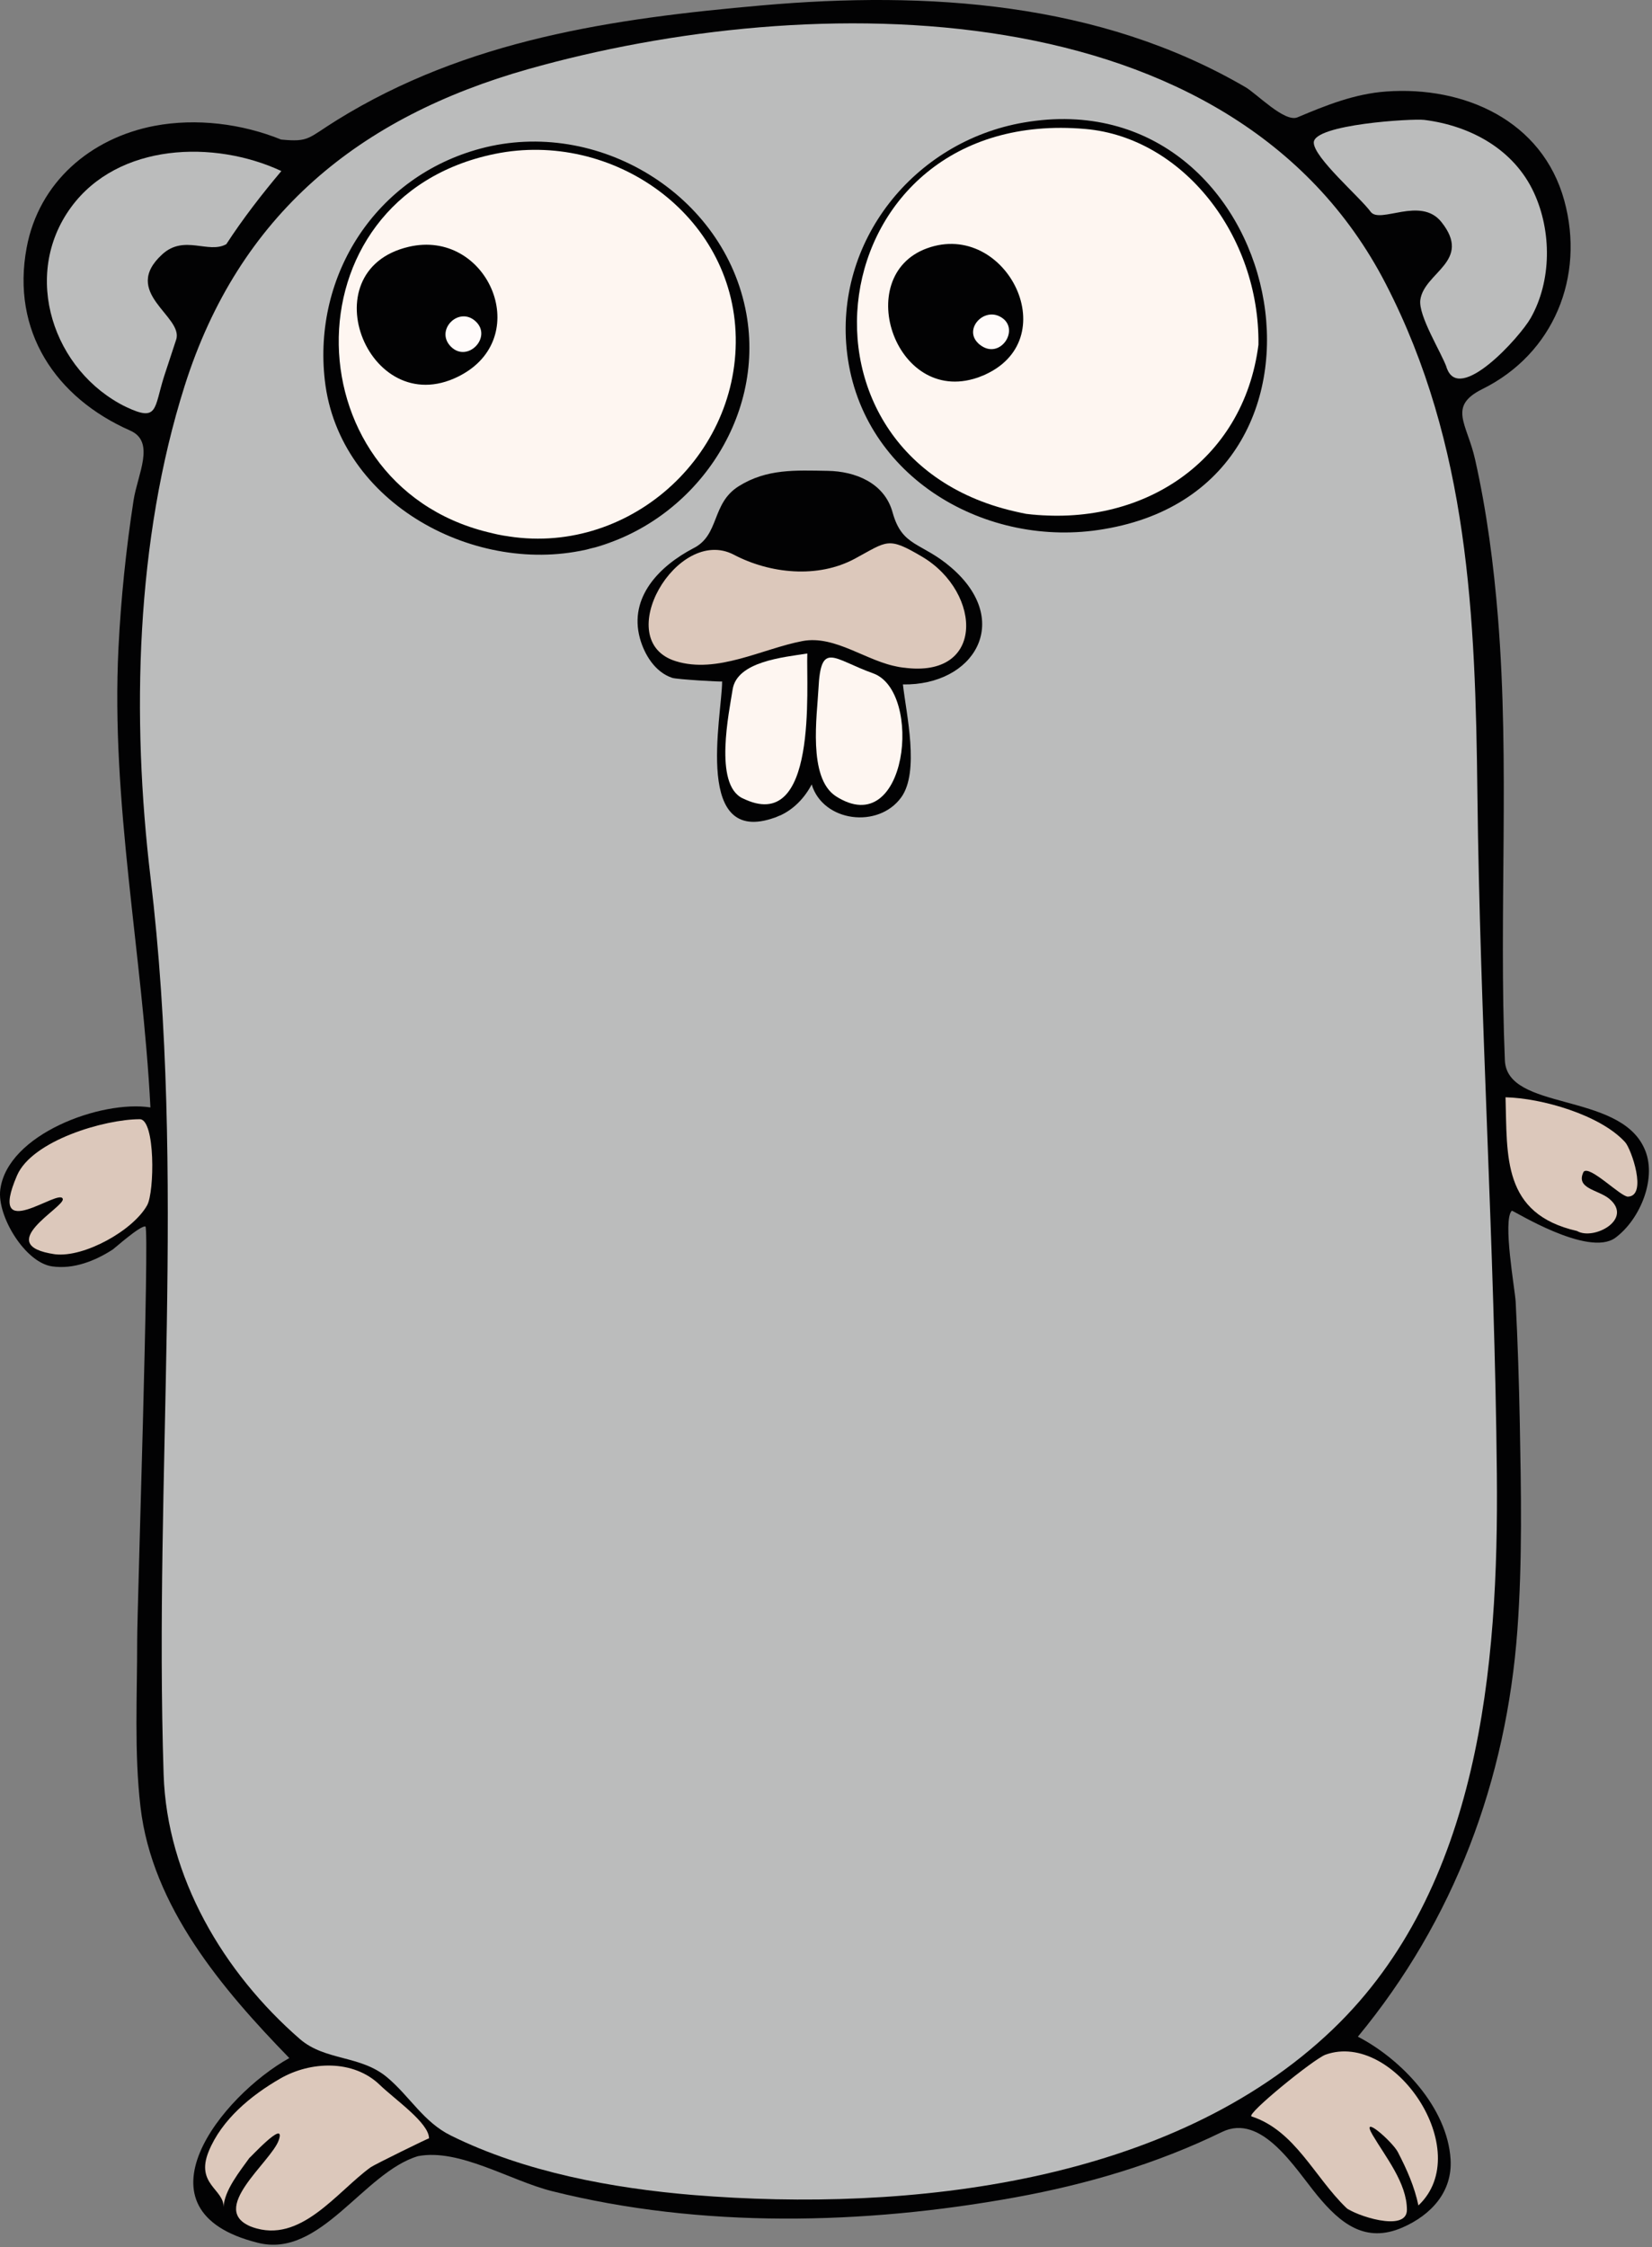 <?xml version="1.0" encoding="UTF-8" standalone="no"?><!DOCTYPE svg PUBLIC "-//W3C//DTD SVG 1.1//EN" "http://www.w3.org/Graphics/SVG/1.1/DTD/svg11.dtd"><svg width="100%" height="100%" viewBox="0 0 336 457" version="1.1" xmlns="http://www.w3.org/2000/svg" xmlns:xlink="http://www.w3.org/1999/xlink" xml:space="preserve" xmlns:serif="http://www.serif.com/" style="fill-rule:evenodd;clip-rule:evenodd;stroke-linejoin:round;stroke-miterlimit:2;"><rect x="0" y="0" width="336" height="457" fill="#808080" stroke="none"/><path d="M52.381,456.087c-26.133,-6.524 -7.261,-29.924 6.463,-37.55c-13.611,-13.991 -27.908,-30.805 -30.269,-51.058c-1.301,-11.157 -0.661,-22.777 -0.673,-33.981c-0.006,-6.132 2.557,-83.908 1.666,-84.078c-1.065,-0.205 -6.27,4.448 -6.609,4.668c-3.598,2.335 -7.992,4.084 -12.371,3.449c-5.51,-0.798 -11.214,-10.268 -10.532,-15.596c1.447,-11.312 20.588,-18.271 30.541,-16.728c-1.611,-31.317 -8.061,-61.913 -6.5,-93.43c0.497,-10.038 1.535,-20.048 3.061,-29.981c0.825,-5.365 4.521,-11.946 -0.669,-14.234c-15.227,-6.713 -24.238,-20.252 -21.065,-37.213c2.489,-13.307 12.991,-22.271 26.009,-24.761c8.489,-1.602 17.761,-0.45 25.739,2.786c5.762,0.555 5.415,-0.268 11.292,-3.915c26.483,-16.431 56.178,-20.706 86.558,-23.373c33.579,-2.948 68.534,-0.724 98.287,16.632c2.344,1.367 7.982,7.238 10.587,6.139c5.852,-2.468 11.611,-4.781 18.021,-5.251c15.813,-1.159 31.789,5.849 36.256,22.217c4.201,15.395 -2.116,31.11 -16.7,38.305c-7.064,3.532 -3.098,6.997 -1.463,14.256c2.386,10.596 3.793,21.426 4.667,32.244c2.418,29.91 0.153,60.045 1.4,89.996c0.429,10.324 23.102,6.417 28.322,17.828c2.772,5.842 -0.716,14.479 -5.847,18.26c-5.527,4.073 -20.903,-5.66 -21.062,-5.501c-1.915,1.906 0.642,16.007 0.78,18.496c0.426,8.214 0.685,16.437 0.843,24.66c0.266,13.967 0.532,28.064 -0.482,42.009c-2.234,30.735 -12.9,59.143 -32.451,82.809c8.919,4.622 18.191,14.445 18.85,24.914c0.419,6.653 -3.969,11.35 -9.77,13.886c-7.585,3.317 -12.666,-0.869 -17.291,-6.466c-4.565,-5.525 -11.347,-16.896 -19.437,-12.952c-13.324,6.496 -27.494,10.652 -42.06,13.3c-30.69,5.579 -63.794,6.347 -94.209,-1.272c-8.472,-2.122 -18.809,-8.714 -27.234,-7.119c-11.136,3.326 -19.873,20.928 -32.648,17.605c-0.891,-0.222 2.786,0.725 0,0" style="fill:#020203;fill-rule:nonzero;"/><g id="grey"><path d="M224.534,107.6c54.497,-9.082 36.721,-91.861 -16.324,-82.677c-22.308,3.842 -38.69,24.231 -35.904,47.005c3.09,25.252 28.442,39.768 52.228,35.672c7.688,-1.281 -8.413,1.449 0,0m-104.406,3.956c20.832,-5.316 35.544,-26.306 31.672,-47.766c-4.39,-24.327 -30.321,-39.928 -54.054,-33.577c-21.221,5.679 -34.129,25.645 -31.68,47.143c2.863,25.136 30.999,40.022 54.062,34.2c18.775,-4.791 -11.477,2.897 0,0m38.33,54.376c2.897,-1.242 5.188,-3.643 6.63,-6.407c2.315,7.66 13.583,9.058 18.219,2.618c3.749,-5.208 1.032,-16.844 0.334,-22.953c14.436,0.249 22.433,-12.833 9.909,-23.699c-6.135,-5.323 -10.045,-4.155 -12.011,-11.3c-1.659,-6.032 -7.648,-8.349 -13.18,-8.437c-6.57,-0.104 -12.375,-0.46 -18.103,3.122c-5.618,3.514 -3.839,9.926 -9.235,12.624c-6.869,3.598 -13.14,9.92 -10.88,18.267c0.905,3.34 3.101,6.939 6.589,8.085c0.887,0.311 10.14,0.858 10.14,0.725c0,7.029 -6.156,34.602 11.588,27.355c2.341,-1.003 -3.955,1.615 0,0m-17.382,280.459c-16.528,-1.365 -34.384,-4.675 -49.361,-12.091c-5.579,-2.746 -8.335,-7.946 -12.961,-11.831c-5.418,-4.552 -12.558,-3.327 -17.737,-7.779c-15.606,-13.56 -27.064,-33.005 -27.737,-53.824c-1.972,-61.048 4.588,-121.69 -2.662,-182.398c-3.891,-32.584 -3.03,-68.523 6.938,-99.993c11.048,-34.882 35.481,-54.693 69.895,-64.423c57.218,-16.176 143.255,-16.739 174.408,43.687c16.88,32.743 18.221,67.759 18.628,103.599c0.526,46.193 3.519,92.323 3.959,138.484c0.372,39.04 -3.488,84.219 -33.351,112.85c-32.796,31.443 -86.443,37.273 -130.019,33.719c-17.549,-1.449 8.189,0.668 0,0" style="fill:#bbbcbc;fill-rule:nonzero;"/><path d="M25.639,82.753c-14.773,-7.192 -21.391,-26.695 -11.172,-40.625c9.588,-13.07 29.109,-13.712 42.761,-7.344c-3.972,4.722 -7.835,9.701 -11.198,14.875c-3.657,2.033 -8.552,-2.017 -13.019,2.053c-8.558,7.802 4.387,12.593 2.818,17.363c-0.815,2.479 -1.618,4.963 -2.446,7.438c-2.092,6.6 -1.197,9.364 -7.744,6.24c-10.53,-5.126 2.451,1.17 0,0" style="fill:#bbbcbc;fill-rule:nonzero;"/><path d="M294.231,74.73c-1.022,-2.961 -5.811,-10.524 -5.349,-13.761c0.806,-5.638 10.654,-7.84 4.279,-15.825c-4.235,-5.305 -12.504,0.493 -14.39,-2.082c-2.188,-2.988 -11.561,-11.012 -11.561,-14.072c0,-3.702 20.073,-4.908 22.469,-4.607c9.4,1.179 18.258,5.977 22.332,14.849c3.594,7.825 3.595,17.86 -0.665,25.421c-2.193,3.893 -14.661,17.71 -17.115,10.077c-0.558,-1.616 0.501,1.56 0,0" style="fill:#bbbcbc;fill-rule:nonzero;"/></g><path d="M51.323,452.912c-9.31,-3.438 3.843,-13.231 5.376,-17.689c1.593,-4.634 -6.425,4.261 -5.93,3.563c-1.849,2.605 -5.208,6.681 -5.296,10.114c0.153,-3.673 -5.758,-4.689 -3.033,-11.369c2.651,-6.5 8.645,-11.428 14.582,-14.84c6.113,-3.513 14.819,-3.913 20.224,1.301c3.123,3.013 10.011,7.73 10.011,10.869c0,-0.101 -11.124,5.344 -11.879,5.893c-6.937,5.039 -14.267,15.653 -24.055,12.158c-3.622,-1.337 3.12,1.114 0,0" style="fill:#dcc8bb;fill-rule:nonzero;"/><path d="M273.784,448.956c-6.461,-6.231 -10.368,-15.649 -19.232,-18.55c-1.22,-0.399 12.65,-11.697 15.054,-12.561c13.92,-5.002 30.615,19.599 18.886,30.665c-0.798,-3.839 -2.389,-7.399 -4.191,-10.867c-1.094,-2.106 -7.801,-8.01 -5.109,-3.437c2.606,4.427 6.96,9.748 6.96,15.195c0,4.741 -10.753,1.032 -12.368,-0.445c-1.56,-1.504 2.618,2.395 0,0" style="fill:#dcc8bb;fill-rule:nonzero;"/><path d="M11.209,255.075c-13.001,-1.857 2.011,-9.566 1.56,-11.254c-0.625,-2.374 -15.536,9.658 -9.306,-4.768c3.079,-7.129 17.837,-11.444 24.962,-11.444c3.181,0 3.019,14.773 1.504,17.494c-2.868,5.152 -12.817,10.667 -18.72,9.972c-1.95,-0.278 0.948,0.112 0,0" style="fill:#dcc8bb;fill-rule:nonzero;"/><path d="M320.75,250.34c-15.274,-3.486 -14.173,-15.208 -14.541,-27.188c7.319,0.156 19.296,3.57 24.337,9.139c1.218,1.345 4.584,10.909 0.568,11.064c-1.464,0.057 -7.803,-6.478 -9.027,-5.049c-1.709,3.434 2.984,3.624 5.217,5.482c5,4.163 -3.176,8.55 -6.554,6.552c-2.062,-1.221 0,0 0,0Z" style="fill:#dcc8bb;fill-rule:nonzero;"/><path d="M182.86,135.627c-6.49,-1.01 -12.941,-6.532 -19.647,-5.257c-8.177,1.555 -17.344,6.727 -25.794,4.084c-13.292,-4.16 0.278,-27.611 11.791,-21.669c7.398,3.899 17.119,4.893 24.651,0.836c6.672,-3.594 6.678,-4.542 13.66,-0.422c12.359,7.292 13.029,25.505 -4.661,22.428c-2.507,-0.39 3.845,0.668 0,0" style="fill:#dcc8bb;fill-rule:nonzero;"/><path d="M150.993,162.313c-5.86,-2.817 -2.676,-17.588 -1.988,-22.08c0.879,-5.74 10.375,-6.567 15.192,-7.336c-0.25,6.874 2.23,37.135 -13.204,29.416c-2.897,-1.393 1.782,0.892 0,0" style="fill:#fef6f1;fill-rule:nonzero;"/><path d="M169.977,161.902c-5.711,-3.74 -3.775,-16.52 -3.515,-21.788c0.488,-9.87 2.945,-6.108 11.12,-3.181c10.261,3.673 6.975,34.401 -7.605,24.969c-2.399,-1.571 3.418,2.211 0,0" style="fill:#fef6f1;fill-rule:nonzero;"/><path d="M91.714,70.499c-3.348,-3.349 1.64,-8.36 5.063,-5.112c3.382,3.208 -1.7,8.474 -5.063,5.112c-2.228,-2.229 2.285,2.284 0,0" style="fill:#fffbfa;fill-rule:nonzero;"/><path d="M199.24,70.053c-3.45,-2.76 0.531,-7.449 4.043,-5.721c4.593,2.26 0.148,9.189 -4.043,5.721c-1.393,-1.114 1.616,1.337 0,0" style="fill:#fffbfa;fill-rule:nonzero;"/><path d="M94.055,76.126c14.447,-8.127 4.912,-29.632 -10.914,-25.935c-20.653,4.825 -7.832,36.442 10.914,25.935c3.565,-2.006 -12.424,6.964 0,0m7.131,32.536c-42.001,-8.4 -43.918,-68.508 -0.521,-77.366c23.809,-4.86 48.5,12.239 48.977,37.264c0.481,25.234 -23.269,45.516 -48.456,40.102c-4.179,-0.836 5.961,1.281 0,0" style="fill:#fef6f1;fill-rule:nonzero;"/><path d="M199.574,76.516c17.55,-7.02 5.143,-31.913 -11.041,-26.016c-15.545,5.664 -6.143,32.825 11.041,26.016c6.129,-2.452 -5.905,2.339 0,0m9.137,27.967c-52.169,-9.626 -42.535,-83.094 12.087,-78.249c19.775,1.753 35.43,21.663 35.158,43.875c-3.058,23.899 -23.86,37.298 -47.245,34.374c-9.304,-1.114 12.926,1.616 0,0" style="fill:#fef6f1;fill-rule:nonzero;"/></svg>